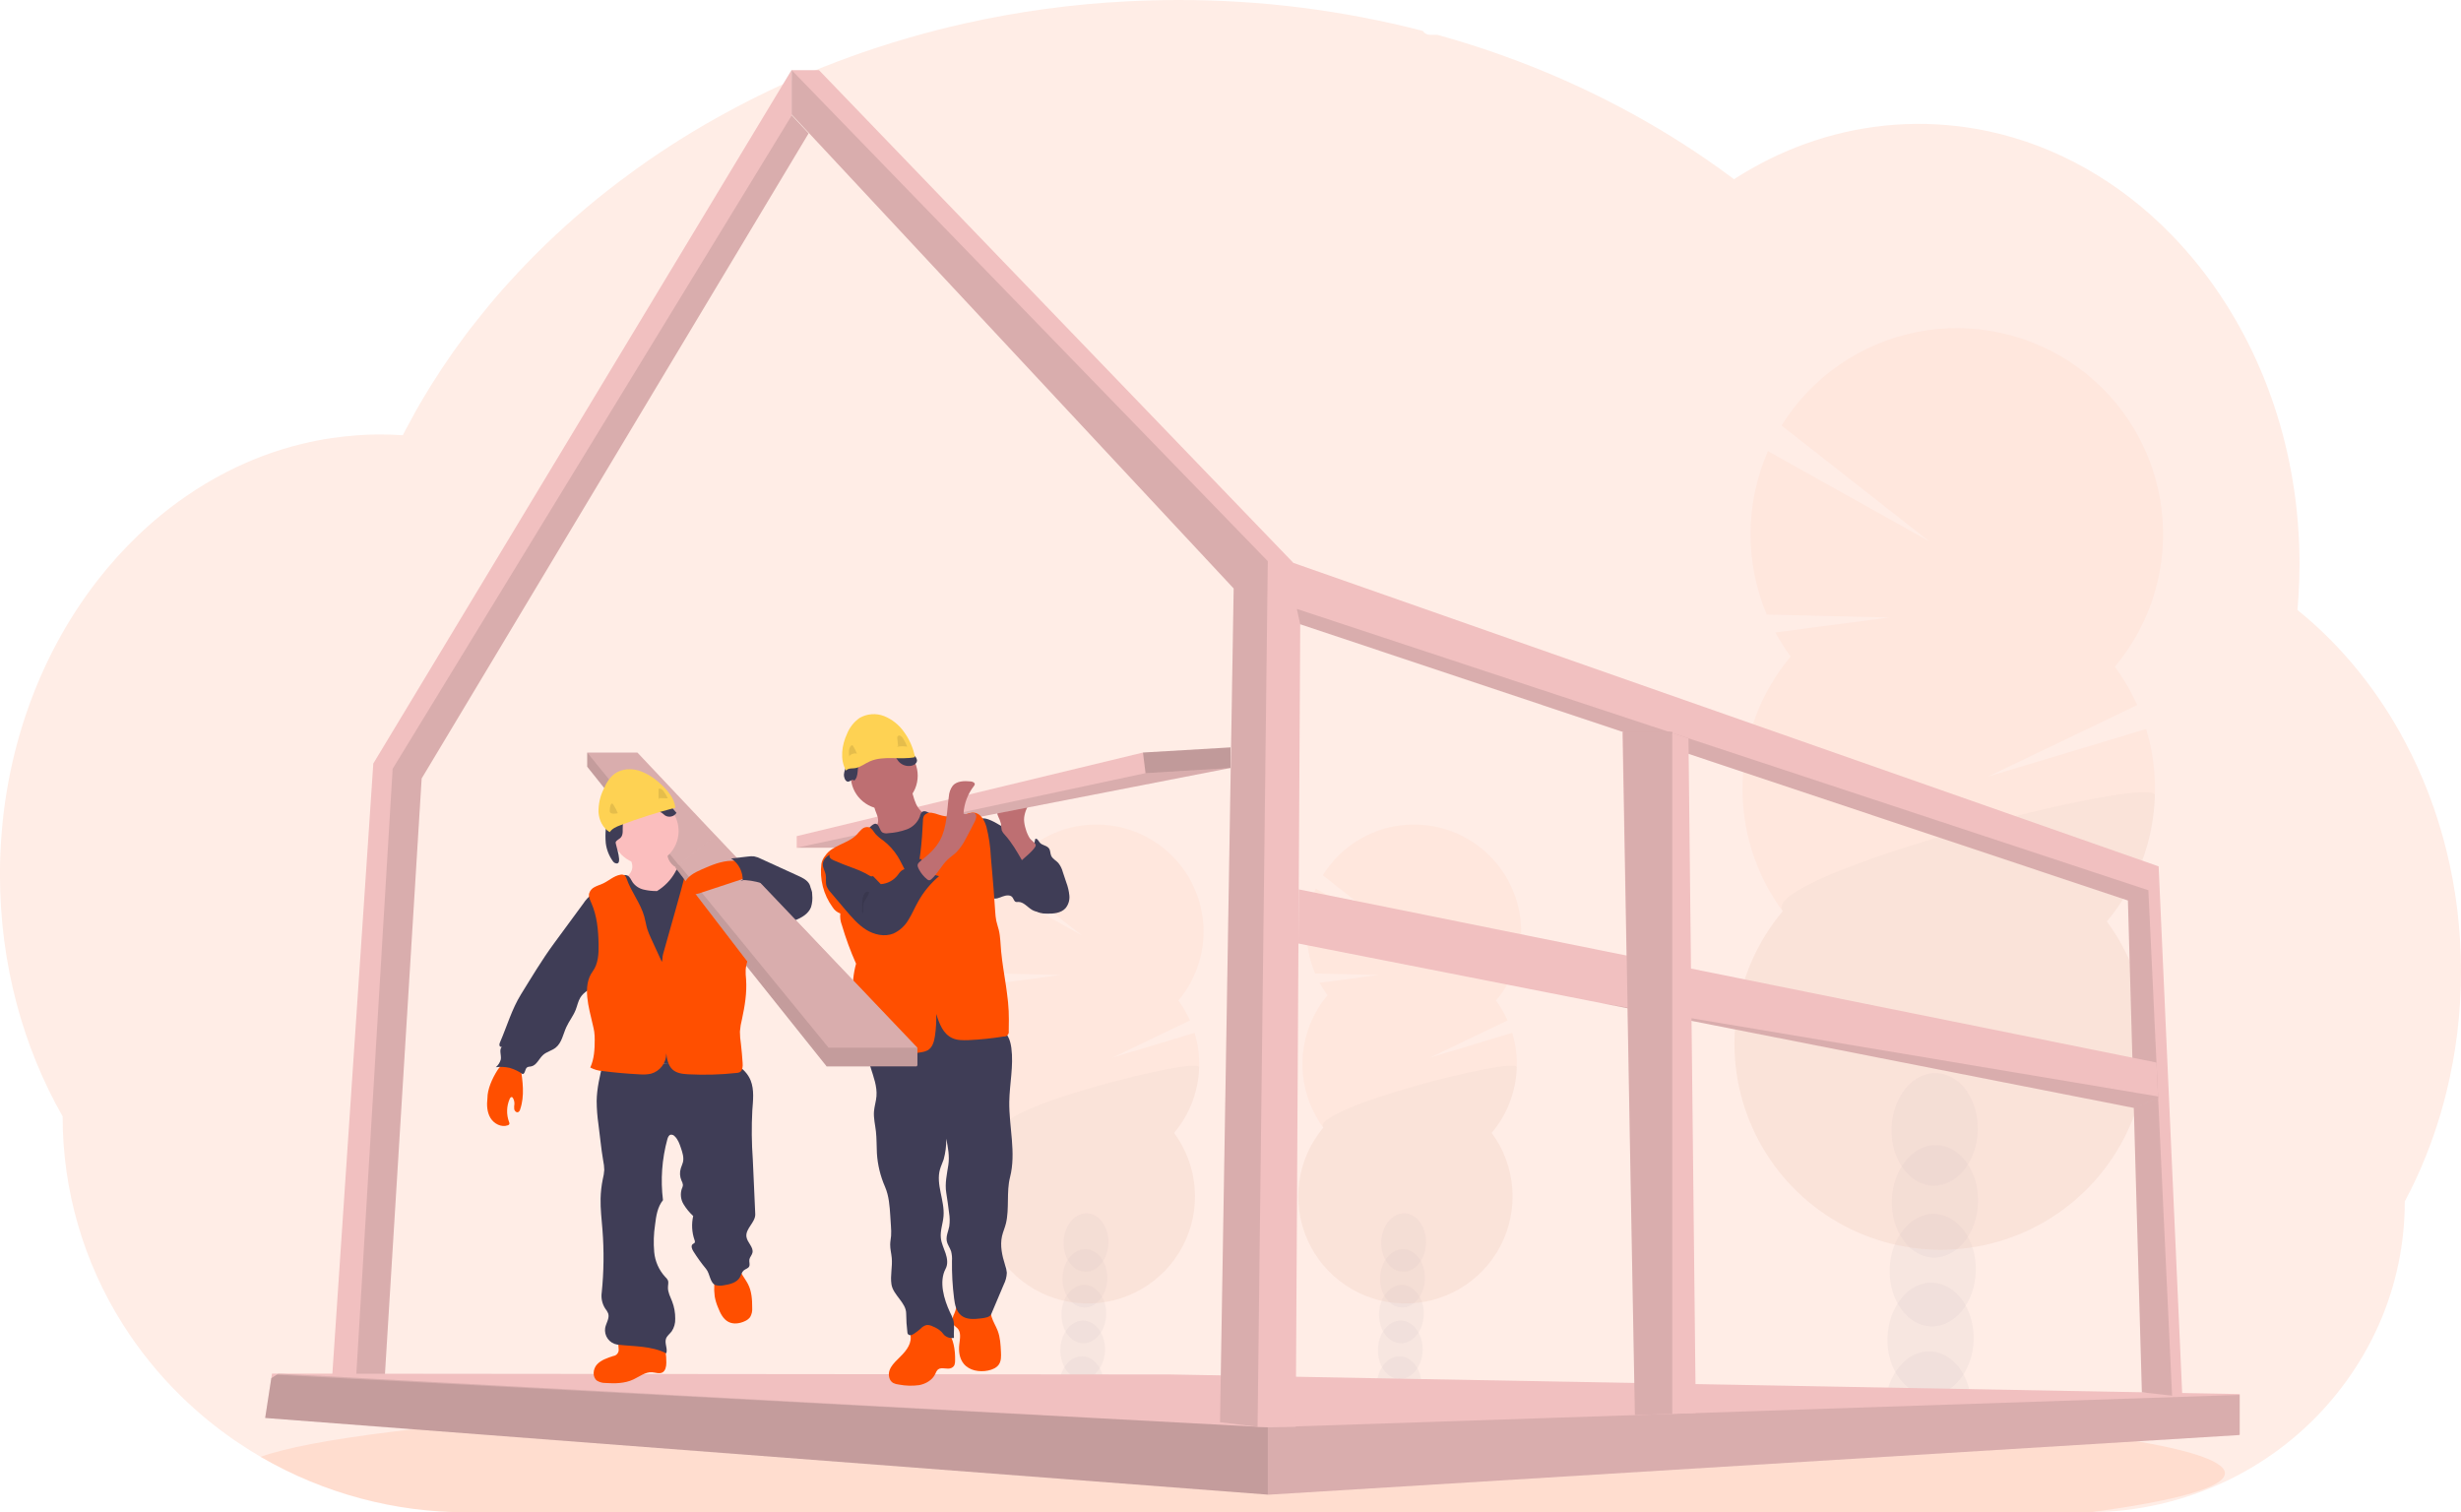 <svg width="454" height="279" viewBox="0 0 454 279" fill="none" xmlns="http://www.w3.org/2000/svg">
<g clip-path="url(#clip0_1201_10663)">
<path opacity="0.1" d="M454 179.195C454.008 186.754 453.093 194.286 451.275 201.624C450.663 204.096 449.953 206.517 449.143 208.887C448.153 211.812 447.005 214.682 445.705 217.483C445.05 218.9 444.357 220.289 443.627 221.65C443.639 229.401 442.042 237.071 438.936 244.175C433.322 256.92 423.311 267.225 410.728 273.212C402.861 276.962 394.263 278.935 385.546 278.989H86.184C72.865 279.017 59.776 275.521 48.248 268.856L48.07 268.756C46.428 267.796 44.827 266.779 43.267 265.706C39.758 263.284 36.461 260.568 33.411 257.588C29.284 253.558 25.647 249.056 22.576 244.175C15.363 232.732 11.543 219.483 11.556 205.96C4.252 193.155 -0.008 177.817 -0.008 161.334C-0.008 140.538 6.761 121.568 17.881 107.207C20.2 104.207 22.739 101.384 25.479 98.761C28.182 96.167 31.087 93.791 34.167 91.656C36.631 89.947 39.206 88.403 41.876 87.035C42.99 86.469 44.108 85.933 45.245 85.437C46.243 84.994 47.253 84.582 48.275 84.193C49.5 83.728 50.742 83.3 51.998 82.91C53.255 82.52 54.495 82.179 55.718 81.886C57.517 81.447 59.346 81.09 61.207 80.815C62.749 80.588 64.29 80.43 65.832 80.311C67.058 80.218 68.295 80.168 69.54 80.153H70.215C71.587 80.153 72.952 80.207 74.305 80.299C74.447 80.014 74.601 79.725 74.744 79.444C75.284 78.416 75.843 77.392 76.405 76.39C76.404 76.382 76.404 76.372 76.405 76.363C76.502 76.186 76.598 76.013 76.698 75.844C77.153 75.023 77.627 74.211 78.113 73.406C78.337 73.021 78.556 72.659 78.784 72.297C78.832 72.207 78.885 72.119 78.942 72.035C79.173 71.65 79.408 71.265 79.647 70.879C80.837 68.98 82.074 67.113 83.359 65.28L83.687 64.81C83.887 64.525 84.072 64.248 84.296 63.963C84.828 63.22 85.375 62.473 85.926 61.741C86.312 61.217 86.697 60.697 87.113 60.2C88.116 58.917 89.144 57.633 90.197 56.349C91.251 55.066 92.345 53.799 93.481 52.548C93.635 52.375 93.79 52.206 93.951 52.036L95.597 50.242C95.678 50.157 95.748 50.08 95.825 50.003C96.021 49.791 96.21 49.579 96.422 49.375C97.305 48.439 98.211 47.523 99.12 46.61C103.75 42.003 108.682 37.71 113.883 33.759C114.088 33.597 114.296 33.443 114.5 33.289C115.479 32.553 116.474 31.826 117.468 31.109C122.938 27.189 128.656 23.625 134.586 20.442C134.995 20.207 135.411 19.987 135.831 19.772C141.148 16.962 146.616 14.447 152.21 12.239C155.258 11.034 158.377 9.901 161.514 8.865C163.604 8.18 165.701 7.529 167.824 6.917C171.145 5.962 174.488 5.105 177.854 4.348C187.772 2.125 197.861 0.751 208.012 0.243C211.096 0.086 214.214 0.005 217.367 0C232.581 -0.02 247.736 1.895 262.466 5.7C262.618 5.93 262.827 6.117 263.071 6.245C263.316 6.372 263.589 6.435 263.865 6.428H265.16C265.723 6.582 266.282 6.736 266.845 6.897C269.987 7.801 273.085 8.788 276.138 9.859L276.909 10.136C284.444 12.813 291.775 16.031 298.845 19.764C305.219 23.121 311.355 26.909 317.212 31.102C318.114 31.749 319.004 32.401 319.88 33.058C320.944 32.378 322.026 31.725 323.125 31.102C327.373 28.685 331.884 26.763 336.57 25.375C346.368 22.478 356.734 22.073 366.728 24.197C379.545 26.912 391.147 33.651 400.518 43.236C404.333 47.158 407.729 51.467 410.651 56.091C410.863 56.422 411.075 56.758 411.28 57.096C413.791 61.19 415.95 65.489 417.732 69.948C417.798 70.113 417.863 70.267 417.921 70.429C419.567 74.604 420.894 78.897 421.891 83.272C421.938 83.496 421.992 83.715 422.038 83.939C422.971 88.172 423.604 92.467 423.934 96.79C423.934 96.944 423.934 97.102 423.965 97.263C424.127 99.499 424.209 101.759 424.212 104.041C424.212 106.082 424.142 108.108 424.015 110.118C424.015 110.338 423.984 110.565 423.965 110.792C423.93 111.374 423.88 111.948 423.83 112.533C426.774 114.905 429.529 117.502 432.071 120.301C433.194 121.525 434.281 122.796 435.332 124.113C438.534 128.122 441.347 132.425 443.735 136.964C450.253 149.257 454 163.718 454 179.195Z" fill="#FF4F00"/>
<path opacity="0.1" d="M410.444 271.786C410.444 274.417 401.374 276.881 385.547 279H86.185C72.865 279.028 59.776 275.532 48.248 268.867L48.071 268.767C52.619 267.111 60.829 265.567 72.004 264.173L72.505 264.111C77.516 263.499 83.116 262.917 89.237 262.367C89.392 262.367 89.55 262.344 89.704 262.324C94.561 261.893 99.727 261.489 105.203 261.111C105.377 261.111 105.546 261.08 105.72 261.073C107.832 260.921 109.988 260.777 112.188 260.641L113.036 260.587C129.051 259.594 147.257 258.801 167 258.277H167.023C169.788 258.2 172.583 258.132 175.407 258.073C178.547 257.998 181.726 257.933 184.943 257.876C187.398 257.822 189.884 257.784 192.378 257.745H192.436C203.688 257.576 215.313 257.491 227.201 257.491C256.596 257.491 284.379 258.027 308.999 258.989H309.068C312.853 259.136 316.569 259.297 320.192 259.463L323.276 259.609C327.365 259.804 331.348 260.014 335.225 260.237C380.825 262.829 410.444 267.038 410.444 271.786Z" fill="#FF4F00"/>
<g opacity="0.2">
<path opacity="0.2" d="M262.219 255.724C262.207 256.14 262.159 256.553 262.076 256.961C259.394 256.534 256.695 256.149 253.982 255.805C253.982 255.697 253.982 255.586 253.982 255.474C254.007 254.319 254.339 253.192 254.945 252.208C255.739 250.953 256.946 250.167 258.276 250.21C259.606 250.252 260.758 251.111 261.471 252.409C262.011 253.428 262.269 254.572 262.219 255.724Z" fill="#3F3D56"/>
<path opacity="0.2" d="M262.441 249.143C262.535 246.165 260.766 243.692 258.489 243.62C256.213 243.548 254.291 245.904 254.196 248.883C254.102 251.861 255.871 254.334 258.148 254.406C260.425 254.477 262.347 252.121 262.441 249.143Z" fill="#3F3D56"/>
<path opacity="0.2" d="M262.651 242.55C262.745 239.572 260.976 237.099 258.699 237.027C256.422 236.956 254.5 239.312 254.406 242.29C254.312 245.268 256.081 247.741 258.358 247.813C260.634 247.885 262.556 245.529 262.651 242.55Z" fill="#3F3D56"/>
<path opacity="0.2" d="M262.858 235.956C262.952 232.978 261.183 230.506 258.906 230.434C256.63 230.362 254.708 232.718 254.613 235.696C254.519 238.674 256.288 241.147 258.565 241.219C260.842 241.291 262.764 238.935 262.858 235.956Z" fill="#3F3D56"/>
<path opacity="0.2" d="M263.064 229.364C263.158 226.385 261.389 223.913 259.113 223.841C256.836 223.769 254.914 226.125 254.82 229.103C254.726 232.082 256.495 234.554 258.771 234.626C261.048 234.698 262.97 232.342 263.064 229.364Z" fill="#3F3D56"/>
<path opacity="0.2" d="M244.912 183.616C244.37 182.882 243.88 182.11 243.448 181.306L254.341 179.869L242.615 179.588C241.569 177.108 241.04 174.441 241.06 171.75C241.081 169.059 241.65 166.401 242.735 163.937L258.199 172.583L244.034 161.476C245.463 159.167 247.353 157.177 249.586 155.631C251.819 154.084 254.348 153.014 257.014 152.488C259.68 151.962 262.425 151.99 265.08 152.572C267.734 153.153 270.24 154.275 272.441 155.868C274.641 157.46 276.49 159.489 277.87 161.827C279.251 164.166 280.134 166.763 280.465 169.458C280.796 172.153 280.567 174.887 279.793 177.489C279.018 180.091 277.715 182.506 275.965 184.583C276.809 185.725 277.526 186.956 278.104 188.253L263.808 195.108L278.968 190.552C279.922 193.699 280.076 197.035 279.415 200.257C278.754 203.478 277.299 206.484 275.182 209.003C277.383 211.986 278.7 215.528 278.98 219.224C279.261 222.92 278.496 226.62 276.771 229.901C275.046 233.183 272.432 235.913 269.227 237.78C266.022 239.647 262.356 240.575 258.648 240.458C254.94 240.341 251.34 239.184 248.259 237.119C245.178 235.055 242.741 232.165 241.227 228.782C239.712 225.398 239.181 221.657 239.695 217.987C240.208 214.316 241.745 210.864 244.13 208.024C241.5 204.459 240.147 200.114 240.287 195.687C240.426 191.26 242.051 187.009 244.901 183.616H244.912Z" fill="#FF4F00"/>
<path opacity="0.1" d="M279.808 196.934C279.673 201.363 278.043 205.616 275.182 209.003C277.383 211.987 278.7 215.529 278.98 219.225C279.261 222.92 278.496 226.62 276.771 229.902C275.046 233.183 272.432 235.913 269.227 237.78C266.022 239.647 262.356 240.575 258.648 240.458C254.94 240.342 251.34 239.185 248.259 237.12C245.178 235.055 242.741 232.166 241.227 228.782C239.712 225.399 239.181 221.658 239.695 217.987C240.208 214.316 241.745 210.864 244.13 208.025C241.597 204.586 279.877 194.719 279.808 196.934Z" fill="black"/>
</g>
<g opacity="0.2">
<path opacity="0.2" d="M203.63 255.724C203.617 256.14 203.57 256.553 203.487 256.961C200.804 256.534 198.106 256.149 195.392 255.805C195.392 255.697 195.392 255.586 195.392 255.474C195.417 254.319 195.75 253.192 196.356 252.208C197.15 250.953 198.357 250.167 199.686 250.21C201.016 250.252 202.169 251.111 202.882 252.409C203.421 253.428 203.679 254.572 203.63 255.724Z" fill="#3F3D56"/>
<path opacity="0.2" d="M203.847 249.145C203.941 246.167 202.172 243.694 199.895 243.622C197.619 243.55 195.697 245.906 195.602 248.885C195.508 251.863 197.277 254.336 199.554 254.407C201.831 254.479 203.753 252.123 203.847 249.145Z" fill="#3F3D56"/>
<path opacity="0.2" d="M204.058 242.551C204.152 239.573 202.383 237.1 200.106 237.028C197.829 236.957 195.907 239.313 195.813 242.291C195.719 245.269 197.488 247.742 199.765 247.814C202.041 247.886 203.963 245.53 204.058 242.551Z" fill="#3F3D56"/>
<path opacity="0.2" d="M204.264 235.958C204.358 232.98 202.589 230.507 200.312 230.436C198.036 230.364 196.114 232.72 196.02 235.698C195.925 238.676 197.695 241.149 199.971 241.221C202.248 241.293 204.17 238.937 204.264 235.958Z" fill="#3F3D56"/>
<path opacity="0.2" d="M204.47 229.366C204.565 226.387 202.795 223.915 200.519 223.843C198.242 223.771 196.32 226.127 196.226 229.105C196.131 232.084 197.901 234.556 200.177 234.628C202.454 234.7 204.376 232.344 204.47 229.366Z" fill="#3F3D56"/>
<path opacity="0.2" d="M186.323 183.616C185.78 182.882 185.291 182.11 184.858 181.306L195.751 179.869L184.026 179.588C182.979 177.108 182.45 174.441 182.471 171.75C182.491 169.059 183.061 166.401 184.145 163.937L199.61 172.583L185.444 161.476C186.873 159.167 188.763 157.177 190.997 155.631C193.23 154.084 195.759 153.014 198.425 152.488C201.09 151.962 203.836 151.99 206.49 152.572C209.145 153.153 211.651 154.275 213.851 155.868C216.052 157.46 217.9 159.489 219.281 161.827C220.662 164.166 221.545 166.763 221.876 169.458C222.207 172.153 221.978 174.887 221.203 177.489C220.429 180.091 219.126 182.506 217.376 184.583C218.22 185.725 218.937 186.956 219.515 188.253L205.218 195.108L220.378 190.552C221.333 193.699 221.487 197.035 220.826 200.257C220.165 203.478 218.71 206.484 216.593 209.003C218.794 211.986 220.11 215.528 220.391 219.224C220.672 222.92 219.906 226.62 218.181 229.901C216.457 233.183 213.842 235.913 210.637 237.78C207.433 239.647 203.767 240.575 200.059 240.458C196.351 240.341 192.751 239.184 189.67 237.119C186.589 235.055 184.152 232.165 182.638 228.782C181.123 225.398 180.592 221.657 181.105 217.987C181.619 214.316 183.156 210.864 185.541 208.024C182.911 204.459 181.557 200.114 181.697 195.687C181.837 191.26 183.462 187.009 186.311 183.616H186.323Z" fill="#FF4F00"/>
<path opacity="0.1" d="M221.219 196.934C221.084 201.363 219.454 205.616 216.593 209.003C218.794 211.987 220.11 215.529 220.391 219.225C220.672 222.92 219.906 226.62 218.181 229.902C216.457 233.183 213.842 235.913 210.637 237.78C207.433 239.647 203.767 240.575 200.059 240.458C196.351 240.342 192.751 239.185 189.67 237.12C186.589 235.055 184.152 232.166 182.638 228.782C181.123 225.399 180.592 221.658 181.105 217.987C181.619 214.316 183.156 210.864 185.541 208.025C183.008 204.586 221.288 194.719 221.219 196.934Z" fill="black"/>
</g>
<g opacity="0.2">
<path opacity="0.2" d="M363.671 259.937C363.642 260.724 363.548 261.507 363.39 262.279C358.225 261.455 353.022 260.718 347.783 260.068C347.783 259.86 347.783 259.648 347.783 259.433C347.832 257.209 348.473 255.038 349.64 253.144C351.182 250.729 353.495 249.216 356.051 249.293C358.606 249.37 360.83 251.03 362.218 253.529C363.264 255.498 363.766 257.71 363.671 259.937Z" fill="#3F3D56"/>
<path opacity="0.2" d="M364.091 247.258C364.272 241.522 360.864 236.761 356.479 236.622C352.094 236.484 348.391 241.021 348.21 246.757C348.029 252.492 351.437 257.254 355.822 257.392C360.207 257.531 363.909 252.993 364.091 247.258Z" fill="#3F3D56"/>
<path opacity="0.2" d="M364.491 234.565C364.672 228.829 361.264 224.067 356.879 223.929C352.494 223.79 348.792 228.328 348.61 234.063C348.429 239.799 351.837 244.56 356.222 244.699C360.607 244.837 364.309 240.3 364.491 234.565Z" fill="#3F3D56"/>
<path opacity="0.2" d="M364.896 221.871C365.077 216.136 361.669 211.374 357.284 211.235C352.898 211.097 349.196 215.634 349.015 221.37C348.833 227.105 352.241 231.867 356.627 232.006C361.012 232.144 364.714 227.607 364.896 221.871Z" fill="#3F3D56"/>
<path opacity="0.2" d="M364.845 208.6C365.017 202.861 361.6 198.103 357.213 197.971C352.825 197.84 349.129 202.385 348.957 208.123C348.784 213.862 352.201 218.62 356.589 218.752C360.976 218.883 364.673 214.338 364.845 208.6Z" fill="#3F3D56"/>
<path opacity="0.2" d="M330.348 121.121C329.308 119.707 328.367 118.223 327.531 116.68L348.5 113.915L325.931 113.372C323.915 108.599 322.895 103.464 322.934 98.284C322.972 93.103 324.068 87.984 326.155 83.241L355.931 99.882L328.664 78.501C331.421 74.066 335.063 70.246 339.362 67.278C343.662 64.311 348.527 62.261 353.654 61.254C358.782 60.248 364.062 60.308 369.165 61.429C374.269 62.551 379.086 64.711 383.317 67.775C387.549 70.838 391.103 74.739 393.759 79.235C396.415 83.731 398.116 88.726 398.755 93.907C399.395 99.089 398.959 104.346 397.476 109.352C395.992 114.358 393.493 119.005 390.133 123.004C391.757 125.204 393.138 127.574 394.254 130.071L366.728 143.276L395.911 134.495C397.75 140.547 398.05 146.962 396.782 153.158C395.515 159.355 392.721 165.137 388.653 169.983C392.889 175.727 395.422 182.546 395.963 189.661C396.503 196.775 395.028 203.898 391.707 210.214C388.387 216.531 383.354 221.787 377.184 225.38C371.015 228.974 363.958 230.76 356.82 230.535C349.682 230.311 342.752 228.083 336.821 224.109C330.89 220.134 326.199 214.572 323.283 208.059C320.367 201.546 319.345 194.345 320.332 187.278C321.32 180.212 324.278 173.566 328.868 168.1C323.809 161.236 321.204 152.873 321.473 144.353C321.741 135.832 324.867 127.649 330.348 121.117V121.121Z" fill="#FF4F00"/>
<path opacity="0.1" d="M397.534 146.754C397.281 155.276 394.157 163.463 388.668 169.991C392.905 175.735 395.438 182.554 395.978 189.669C396.518 196.783 395.043 203.906 391.723 210.222C388.402 216.539 383.369 221.795 377.2 225.388C371.03 228.982 363.973 230.768 356.835 230.543C349.698 230.319 342.767 228.091 336.837 224.117C330.906 220.142 326.214 214.58 323.299 208.067C320.383 201.554 319.36 194.353 320.348 187.286C321.336 180.22 324.294 173.574 328.884 168.108C323.973 161.48 397.669 142.491 397.534 146.754Z" fill="black"/>
</g>
<path d="M60.833 260.615L64.877 260.603H70.578L77.786 143.615L149.169 24.605L146.066 21.277V12.851L68.866 140.857L60.833 260.615Z" fill="#F1C0C0"/>
<path opacity="0.1" d="M65.308 260.603H70.577L77.785 143.615L149.168 24.605L146.065 21.277L72.435 141.832L65.308 260.603Z" fill="black"/>
<path d="M48.918 261.589L233.88 275.73L234.038 275.742L413.041 264.743L413.176 264.735V257.183L215.937 253.567L51.381 253.409H50.178L50.047 254.256L48.918 261.589Z" fill="#F1C0C0"/>
<path opacity="0.1" d="M48.918 261.589L233.88 275.73L234.038 275.742L413.041 264.743L413.176 264.597V257.341H413.018L233.88 263.318L51.381 253.409H51.354L51.03 253.621L50.047 254.256L48.918 261.589Z" fill="black"/>
<path opacity="0.1" d="M48.918 261.589L233.88 275.73V263.318L51.03 253.621L50.047 254.257L48.918 261.589Z" fill="black"/>
<path d="M146.043 21.12L227.586 108.563L225.065 262.375L231.992 263.211L232.108 263.226H239.034L239.863 115.167L392.554 166.125L395.129 256.856L400.703 257.48L402.592 257.692L398.221 159.832L238.603 103.845L151.081 12.94H146.043V21.12Z" fill="#F1C0C0"/>
<path opacity="0.1" d="M239.234 112.336L239.863 115.167L392.554 166.125L395.129 256.856L400.703 257.48L396.332 164.238L239.234 112.336Z" fill="black"/>
<path opacity="0.1" d="M146.043 21.12L227.586 108.563L225.065 262.375L231.992 263.211L233.881 103.529L146.043 12.94V21.12Z" fill="black"/>
<path d="M239.531 174.065L295.535 185.083L295.554 185.087L393.641 204.392L398.132 202.594L398.116 202.278L397.823 196.02L239.589 164.075L239.531 174.065Z" fill="#F1C0C0"/>
<path opacity="0.1" d="M295.554 185.087L393.642 204.393L398.132 202.594L398.117 202.278L295.554 185.087Z" fill="black"/>
<path d="M299.304 135.004L300.819 218.318L301.601 261.062L308.497 260.831L312.837 260.684L311.488 136.209L308.497 135.216L307.842 135.004H299.304Z" fill="#F1C0C0"/>
<path opacity="0.1" d="M299.366 134.984V135.004L300.819 218.318L301.602 261.061L308.497 260.83V134.984H299.366Z" fill="black"/>
<path d="M191.288 156.281C191.692 156.501 192.079 156.752 192.444 157.032C192.876 157.41 193.264 157.835 193.6 158.299C195.254 160.437 196.78 162.921 196.618 165.617C196.622 166.009 196.548 166.398 196.4 166.761C196.253 167.125 196.035 167.456 195.759 167.735C195.077 168.316 194.098 168.343 193.203 168.343C192.232 168.343 191.21 168.343 190.37 167.843C189.53 167.342 188.828 166.368 187.834 166.391C187.693 166.414 187.55 166.414 187.41 166.391C187.067 166.279 186.997 165.828 186.774 165.543C186.388 165.031 185.575 165.158 184.97 165.382C184.365 165.605 183.694 165.94 183.097 165.682C182.75 165.499 182.466 165.216 182.283 164.869C180.853 162.559 180.549 159.782 180.279 157.098C180.113 155.465 178.849 149.896 182.337 151.163C183.879 151.718 185.321 152.827 186.724 153.64L191.288 156.281Z" fill="#3F3D56"/>
<path d="M187.841 156.832C188.153 157.056 188.53 157.169 188.914 157.154C189.297 157.138 189.665 156.995 189.957 156.747C190.531 156.229 190.897 155.52 190.987 154.752C191.372 154.633 191.569 155.137 191.815 155.445C192.247 155.969 193.126 155.962 193.519 156.52C193.793 156.905 193.731 157.44 193.924 157.876C194.174 158.438 194.795 158.73 195.219 159.185C195.619 159.681 195.908 160.258 196.067 160.876L196.699 162.77C197.002 163.558 197.196 164.383 197.277 165.223C197.317 165.643 197.273 166.067 197.147 166.47C197.021 166.872 196.817 167.246 196.545 167.569C195.697 168.481 194.305 168.578 193.076 168.551C192.665 168.56 192.255 168.512 191.858 168.408C190.767 168.069 190.069 166.972 189.78 165.867C189.491 164.761 189.522 163.602 189.352 162.47C189.169 161.358 188.845 160.273 188.389 159.243C188.049 158.442 187.117 157.248 187.132 156.397C187.41 156.397 187.61 156.651 187.841 156.832Z" fill="#3F3D56"/>
<path d="M189.225 152.931C189.045 152.384 188.94 151.815 188.913 151.24C188.913 150.085 189.441 148.999 189.973 147.967L185.567 148.564C185.035 148.637 184.442 148.745 184.141 149.188C184.027 149.407 183.967 149.651 183.967 149.898C183.967 150.145 184.027 150.389 184.141 150.609C184.362 151.048 184.537 151.509 184.665 151.983C184.675 152.399 184.723 152.813 184.808 153.22C184.945 153.519 185.137 153.789 185.374 154.017C186.635 155.411 187.579 157.055 188.52 158.684C188.493 158.638 191.176 156.562 191.068 155.885C191.006 155.499 190.231 155.037 189.985 154.668C189.644 154.131 189.388 153.545 189.225 152.931Z" fill="#BE6F72"/>
<path d="M227 137.884V141.678L161.985 154.348L158.613 156.389H146.976V154.251L210.854 138.832L227 137.884Z" fill="#F1C0C0"/>
<path opacity="0.1" d="M227 141.678L161.985 154.348L158.613 156.389H146.976L211.328 142.629L227 141.678Z" fill="black"/>
<path d="M174.801 245.569C174.077 244.692 173.077 244.087 171.964 243.85C170.851 243.614 169.691 243.761 168.672 244.267C168.454 244.37 168.262 244.52 168.109 244.706C167.724 245.245 167.971 245.989 168.005 246.655C168.094 248.28 166.799 249.601 165.635 250.737C165.01 251.346 164.374 251.996 164.093 252.824C163.812 253.652 164.02 254.704 164.775 255.135C165.105 255.3 165.464 255.4 165.831 255.428C167.063 255.668 168.327 255.703 169.57 255.532C170.8 255.297 172.006 254.6 172.538 253.467C172.641 253.16 172.811 252.88 173.036 252.647C173.714 252.112 174.755 252.74 175.526 252.358C176.162 252.043 176.189 251.546 176.196 250.891C176.219 249.081 175.95 247.032 174.801 245.569Z" fill="#FF4F00"/>
<path d="M184.052 245.499C184.526 246.747 184.592 248.106 184.654 249.439C184.688 250.209 184.711 251.033 184.295 251.684C183.879 252.335 183.065 252.678 182.287 252.839C180.679 253.17 178.818 252.859 177.781 251.584C176.987 250.609 176.821 249.273 176.967 248.01C177.091 246.974 177.353 245.761 176.609 245.025C176.416 244.829 176.166 244.69 175.988 244.479C175.603 244.009 175.665 243.3 175.873 242.722C176.144 242.17 176.347 241.587 176.478 240.986C176.509 240.701 181.697 241.186 182.175 241.421C182.826 241.74 182.726 242.276 182.923 242.923C183.196 243.824 183.721 244.636 184.052 245.499Z" fill="#FF4F00"/>
<path d="M185.004 190.175C186.022 190.833 186.415 192.127 186.573 193.329C187.009 196.622 186.245 199.949 186.188 203.272C186.134 207.928 187.483 212.669 186.33 217.179C185.64 219.874 186.226 222.955 185.578 225.678C185.386 226.487 185.031 227.249 184.846 228.058C184.461 229.81 184.865 231.643 185.409 233.357C185.582 233.819 185.693 234.302 185.737 234.794C185.71 235.55 185.518 236.292 185.174 236.966L182.861 242.43C182.603 243.043 181.585 243.143 180.934 243.224C179.708 243.37 178.34 243.474 177.364 242.715C176.389 241.957 176.154 240.686 176.004 239.5C175.715 237.223 175.587 234.928 175.618 232.633C175.661 232.034 175.607 231.432 175.46 230.85C175.248 230.192 174.782 229.622 174.655 228.925C174.493 228.023 174.951 227.138 175.121 226.229C175.237 225.399 175.224 224.556 175.082 223.729C174.932 222.497 174.759 221.265 174.562 220.04C174.285 218.326 174.682 216.636 174.948 214.918C175.198 213.304 174.878 211.66 174.562 210.058C174.589 211.358 174.427 212.656 174.08 213.909C173.876 214.521 173.583 215.107 173.406 215.731C172.616 218.53 174.3 221.469 174.061 224.369C173.949 225.724 173.417 227.064 173.568 228.401C173.672 229.379 174.127 230.276 174.439 231.208C174.751 232.14 174.913 233.207 174.439 234.077C173.186 236.442 174.123 239.658 175.244 242.084C175.472 242.514 175.67 242.959 175.838 243.416C176.169 244.51 175.892 245.685 175.981 246.824C175.658 246.877 175.327 246.856 175.014 246.762C174.701 246.668 174.413 246.503 174.173 246.281C174.003 246.104 173.864 245.896 173.699 245.711C173.236 245.27 172.687 244.928 172.087 244.706C171.735 244.509 171.334 244.417 170.931 244.441C170.507 244.559 170.126 244.795 169.833 245.122C169.451 245.457 169.047 245.765 168.622 246.043C168.441 246.182 168.23 246.275 168.005 246.316C167.893 246.334 167.777 246.315 167.675 246.263C167.574 246.211 167.491 246.129 167.439 246.027C167.415 245.963 167.4 245.896 167.396 245.827C167.253 244.664 167.177 243.494 167.169 242.322C167.169 240.308 164.756 238.922 164.452 236.931C164.209 235.325 164.66 233.688 164.509 232.071C164.436 231.239 164.205 230.423 164.22 229.591C164.22 229.052 164.344 228.524 164.386 227.989C164.421 227.395 164.412 226.799 164.359 226.206L164.24 224.346C164.124 222.509 163.997 220.633 163.272 218.954C162.413 216.993 161.904 214.898 161.769 212.761C161.692 211.414 161.742 210.066 161.588 208.714C161.449 207.493 161.14 206.28 161.229 205.055C161.302 204.108 161.615 203.191 161.688 202.244C161.838 200.423 161.144 198.651 160.601 196.907C160.057 195.162 159.656 193.229 160.37 191.546C160.471 191.27 160.641 191.023 160.863 190.829C161.136 190.649 161.447 190.533 161.773 190.491C168.386 189.103 175.165 188.671 181.901 189.208C182.999 189.27 184.065 189.602 185.004 190.175Z" fill="#3F3D56"/>
<path d="M163.122 149.272C166.532 149.272 169.297 146.51 169.297 143.103C169.297 139.695 166.532 136.933 163.122 136.933C159.712 136.933 156.947 139.695 156.947 143.103C156.947 146.51 159.712 149.272 163.122 149.272Z" fill="#BE6F72"/>
<path d="M161.927 150.809C162.016 151.162 162.016 151.531 161.927 151.883C161.83 152.13 161.693 152.359 161.522 152.561C160.924 153.332 160.263 154.05 159.545 154.71C159.911 155.527 160.569 156.176 161.391 156.532C162.207 156.879 163.063 157.123 163.939 157.259C164.376 157.374 164.831 157.406 165.28 157.352C165.694 157.248 166.086 157.071 166.437 156.828L169.867 154.776C170.385 154.495 170.864 154.15 171.293 153.747C171.923 153.101 172.279 152.238 172.288 151.337C172.304 151.175 172.26 151.013 172.165 150.882C172.033 150.768 171.868 150.699 171.694 150.686C170.488 150.42 169.536 149.442 168.996 148.333C168.508 147.196 168.193 145.993 168.059 144.763L164.401 146.688C163.858 146.977 163.318 147.266 162.756 147.516C162.397 147.678 161.672 147.813 161.418 148.14C160.932 148.745 161.8 150.081 161.927 150.809Z" fill="#BE6F72"/>
<path d="M159.568 153.589C159.047 154.015 158.641 154.565 158.385 155.187C158.146 155.957 158.385 156.77 158.601 157.532C159.612 160.782 160.385 164.102 160.913 167.464C161.237 169.775 161.357 172.12 161.515 174.458C161.838 179.226 162.309 186.828 162.937 191.564C165.25 191.668 167.505 190.995 169.798 190.748C174.084 190.294 178.498 191.333 182.696 190.363C181.678 186.346 180.66 179.487 179.643 175.475C179.192 173.894 178.88 172.276 178.71 170.641C178.621 169.467 178.675 168.288 178.691 167.106C178.725 164.796 178.598 162.485 178.471 160.174C178.324 157.478 178.178 154.783 177.538 152.145C177.494 151.809 177.336 151.498 177.091 151.263C176.706 150.982 176.204 151.082 175.746 151.143C174.341 151.322 172.92 150.985 171.745 150.196C171.236 149.849 170.554 149.426 170.08 149.811C169.877 150.043 169.744 150.327 169.694 150.631C169.484 151.176 169.16 151.67 168.744 152.08C168.328 152.489 167.829 152.806 167.281 153.007C166.183 153.405 165.032 153.641 163.866 153.708C163.509 153.785 163.137 153.743 162.806 153.589C162.259 153.254 162.22 152.048 161.53 151.968C160.925 151.898 159.977 153.2 159.568 153.589Z" fill="#3F3D56"/>
<path d="M168.687 162.994C167.265 161.634 166.641 159.663 165.604 157.987C164.898 156.861 163.996 155.87 162.94 155.06C162.41 154.71 161.923 154.298 161.491 153.832C161.125 153.381 160.847 152.781 160.292 152.607C160.063 152.557 159.825 152.564 159.598 152.626C159.372 152.689 159.164 152.805 158.993 152.965C158.653 153.289 158.332 153.631 158.029 153.99C156.395 155.68 153.523 155.915 152.228 157.872C151.879 158.287 151.641 158.784 151.538 159.316C151.165 162.163 151.902 165.045 153.597 167.365C153.925 167.902 154.428 168.31 155.023 168.52C154.942 169.238 155.037 169.965 155.3 170.638C156.014 173.075 156.891 175.462 157.925 177.782C157.678 178.689 157.505 179.615 157.409 180.551C157.139 182.904 157.39 185.292 157.135 187.648C156.927 189.574 156.364 191.449 156.345 193.379C156.345 193.687 156.372 194.053 156.638 194.211C156.779 194.283 156.938 194.317 157.097 194.307L161.838 194.449C164.59 194.53 167.369 194.611 170.079 194.103C170.44 194.049 170.79 193.939 171.116 193.775C172.033 193.263 172.338 192.108 172.484 191.08C172.675 189.746 172.751 188.398 172.712 187.051C173.286 188.865 173.968 190.741 175.703 191.526C176.62 191.942 177.669 191.912 178.675 191.885C180.843 191.788 183.004 191.566 185.146 191.218C185.278 191.235 185.412 191.22 185.538 191.175C185.663 191.131 185.776 191.057 185.868 190.961C185.96 190.865 186.028 190.748 186.066 190.621C186.105 190.494 186.113 190.36 186.091 190.229L186.114 188.126C186.16 183.855 185.1 179.773 184.688 175.521C184.557 174.181 184.568 172.826 184.241 171.512C184.106 170.962 183.909 170.422 183.79 169.868C183.687 169.325 183.622 168.775 183.597 168.224L183.296 163.987C183.154 162.027 182.949 160.136 182.799 158.18C182.716 156.275 182.44 154.383 181.974 152.534C181.639 151.379 180.941 150.069 179.735 149.927C179.091 149.854 178.466 150.135 177.854 150.331C176.347 150.805 174.73 150.798 173.228 150.312C172.764 150.129 172.28 150 171.786 149.927C171.538 149.893 171.285 149.926 171.053 150.022C170.822 150.118 170.62 150.274 170.468 150.474C170.319 150.775 170.248 151.109 170.264 151.444C170.083 155.292 169.747 159.254 168.687 162.994Z" fill="#FF4F00"/>
<path d="M162.486 163.11C160.709 161.238 158.886 159.332 156.596 158.142C155.694 157.672 154.669 157.318 153.671 157.495C152.672 157.672 151.743 158.538 151.79 159.551C151.821 160.179 152.202 160.733 152.322 161.35C152.46 162.043 152.26 162.782 152.476 163.452C152.651 163.894 152.913 164.296 153.247 164.635L155.976 167.866C157.132 169.214 158.289 170.581 159.776 171.513C161.264 172.445 163.192 172.88 164.826 172.217C165.989 171.677 166.956 170.791 167.594 169.68C168.272 168.601 168.75 167.423 169.386 166.31C170.376 164.531 171.682 162.948 173.24 161.638C172.439 161.43 171.433 161.138 170.928 160.483C170.784 160.275 170.661 160.053 170.562 159.821L169.937 158.473C169.725 158.462 169.512 158.495 169.313 158.57C169.114 158.645 168.933 158.76 168.781 158.908C168.513 159.217 168.226 159.509 167.921 159.782C167.378 160.19 166.641 160.302 166.148 160.768C165.957 160.968 165.784 161.185 165.632 161.415C165.258 161.905 164.785 162.31 164.242 162.602C163.7 162.894 163.101 163.067 162.486 163.11Z" fill="#3F3D56"/>
<path d="M173.383 155.056C174.72 152.618 174.658 149.695 175.04 146.942C175.081 146.213 175.338 145.512 175.776 144.928C176.547 144.057 177.908 144.046 179.072 144.158C179.415 144.196 179.843 144.358 179.824 144.701C179.797 144.823 179.737 144.937 179.65 145.028C178.522 146.483 177.858 148.244 177.746 150.081C178.351 150.5 179.288 149.638 179.87 150.081C180.255 150.404 180.078 151.043 179.847 151.506C179.31 152.576 178.756 153.639 178.185 154.694C177.73 155.624 177.136 156.48 176.424 157.232C175.934 157.702 175.36 158.072 174.863 158.534C173.706 159.616 173.009 161.145 171.814 162.2C171.713 162.309 171.576 162.379 171.428 162.396C171.276 162.386 171.133 162.321 171.024 162.215C170.427 161.73 169.931 161.132 169.567 160.455C169.112 159.616 169.181 159.369 169.898 158.776C171.239 157.717 172.546 156.581 173.383 155.056Z" fill="#BE6F72"/>
<path d="M160.25 161.453C160.481 161.595 160.767 161.757 161.021 161.638C161.125 161.575 161.213 161.489 161.279 161.387C161.72 160.8 162.088 160.161 162.374 159.485C162.423 159.39 162.451 159.284 162.455 159.177C162.455 158.93 162.235 158.749 162.031 158.607C160.936 157.91 159.759 157.351 158.527 156.943C157.51 156.558 156.446 156.223 155.366 156.319C154.961 156.347 154.565 156.456 154.203 156.639C153.84 156.823 153.519 157.079 153.258 157.39C152.487 158.38 153.778 158.68 154.588 159.038C156.461 159.889 158.489 160.382 160.25 161.453Z" fill="#FF4F00"/>
<path opacity="0.1" d="M159.036 168C159.023 168.088 159.031 168.177 159.059 168.262C159.087 168.346 159.135 168.423 159.198 168.485C159.31 167.938 159.163 167.361 159.279 166.81C159.449 165.982 160.255 165.358 160.324 164.526C158.847 164.237 159.048 167.106 159.036 168Z" fill="black"/>
<path opacity="0.2" d="M227 137.884V141.678L211.327 142.629L210.853 138.832L227 137.884Z" fill="black"/>
<path d="M157.564 144.019C158.543 143.222 157.976 141.551 158.639 140.48C159.025 139.895 159.676 139.587 160.316 139.325C161.088 138.964 161.915 138.735 162.764 138.647C163.188 138.606 163.617 138.662 164.017 138.809C164.418 138.956 164.78 139.192 165.076 139.498C165.327 139.783 165.496 140.13 165.732 140.426C166.023 140.772 166.402 141.033 166.83 141.181C167.257 141.329 167.717 141.358 168.16 141.266C168.673 141.15 169.205 140.761 169.17 140.238C169.112 139.919 168.949 139.629 168.707 139.413L167.605 138.193C166.352 136.806 164.961 135.335 163.122 134.989C161.842 134.746 160.532 135.089 159.298 135.501C158.801 135.666 158.242 135.913 158.103 136.417C158.011 136.764 158.15 137.141 158.069 137.492C157.911 138.189 157.016 138.424 156.6 139.009C156.184 139.594 156.311 140.288 156.191 140.935C156.072 141.582 155.725 142.213 155.683 142.883C155.656 143.288 155.86 144.039 156.315 144.185C156.77 144.331 157.282 143.538 157.564 144.019Z" fill="#3F3D56"/>
<path d="M168.796 139.683C168.471 137.988 167.77 136.388 166.745 135C165.834 133.703 164.566 132.697 163.095 132.104C162.359 131.817 161.568 131.7 160.781 131.762C159.994 131.824 159.231 132.063 158.55 132.462C157.539 133.183 156.752 134.175 156.28 135.323C155.281 137.472 154.911 140.099 156.072 142.163C156.534 141.601 157.328 141.855 158.03 141.651C158.909 141.4 159.653 140.815 160.489 140.449C163.014 139.336 166.097 140.237 168.796 139.683Z" fill="#FED253"/>
<path opacity="0.1" d="M156.662 139.564C156.573 138.87 156.515 138.066 157.009 137.573C157.033 137.542 157.065 137.518 157.1 137.502C157.136 137.486 157.174 137.479 157.213 137.48C157.248 137.491 157.279 137.509 157.307 137.533C157.334 137.557 157.356 137.586 157.371 137.619C157.656 138.068 157.899 138.542 158.096 139.036C157.809 138.97 157.508 138.991 157.233 139.098C156.958 139.204 156.721 139.391 156.554 139.633" fill="black"/>
<path opacity="0.1" d="M165.67 137.607L165.531 136.232C165.509 136.119 165.518 136.002 165.558 135.893C165.616 135.803 165.706 135.737 165.81 135.708C165.914 135.68 166.025 135.691 166.121 135.739C166.311 135.844 166.467 136 166.572 136.19C166.893 136.682 167.16 137.208 167.367 137.757C166.745 137.638 166.106 137.646 165.489 137.78" fill="black"/>
<path opacity="0.1" d="M169.119 193.405V196.548L166.463 196.725H152.494V193.405H169.119Z" fill="black"/>
<path d="M169.12 193.405V196.725H152.495L108.329 141.45V138.839H117.588L169.12 193.405Z" fill="#F1C0C0"/>
<path opacity="0.1" d="M169.12 193.405V196.725H152.495L108.329 141.45V138.839H117.588L169.12 193.405Z" fill="black"/>
<path opacity="0.1" d="M169.12 193.405V196.725H152.495L108.329 141.45V138.839L152.734 193.405H169.12Z" fill="black"/>
<path d="M114.119 248.807C114.148 248.963 114.145 249.124 114.109 249.279C114.073 249.434 114.006 249.579 113.911 249.707C113.816 249.834 113.696 249.941 113.558 250.02C113.42 250.099 113.267 250.149 113.109 250.167C112.038 250.529 110.901 250.887 110.141 251.707C109.382 252.527 109.232 254.049 110.141 254.715C110.606 254.995 111.14 255.14 111.683 255.135C113.429 255.254 115.249 255.231 116.833 254.491C117.966 253.968 119.034 253.074 120.279 253.155C120.922 253.194 121.609 253.494 122.183 253.201C122.757 252.909 122.919 252.092 122.923 251.411C122.938 249.988 122.723 248.571 122.287 247.217C122.229 247.032 119.778 246.889 119.485 246.832L116.513 246.446C115.95 246.373 114.736 245.95 114.293 246.42C113.849 246.889 114.119 248.249 114.119 248.807Z" fill="#FF4F00"/>
<path d="M131.853 239.195C131.979 239.889 132.183 240.566 132.462 241.213C132.875 242.261 133.403 243.374 134.413 243.882C135.33 244.34 136.456 244.175 137.388 243.74C137.778 243.579 138.119 243.32 138.379 242.989C138.68 242.465 138.814 241.862 138.765 241.26C138.765 239.769 138.676 238.229 137.994 236.904C137.408 235.749 136.386 234.755 136.371 233.477L132.859 234.154C132.671 234.172 132.492 234.243 132.343 234.358C132.232 234.476 132.154 234.621 132.119 234.778C131.744 236.219 131.654 237.72 131.853 239.195Z" fill="#FF4F00"/>
<path d="M89.919 202.609C89.773 203.849 89.835 205.178 90.482 206.249C91.13 207.319 92.494 208.028 93.674 207.6C93.734 207.585 93.791 207.557 93.841 207.52C93.89 207.482 93.932 207.435 93.963 207.381C93.994 207.251 93.977 207.113 93.913 206.996C93.392 205.607 93.435 204.07 94.032 202.713C94.109 202.536 94.275 202.328 94.456 202.397C94.532 202.436 94.593 202.498 94.63 202.575C94.816 202.897 94.91 203.265 94.9 203.637C94.845 203.975 94.835 204.318 94.869 204.658C94.942 204.989 95.297 205.301 95.605 205.159C95.694 205.104 95.771 205.032 95.832 204.946C95.892 204.861 95.934 204.764 95.956 204.662C96.815 202.178 96.426 199.463 96.033 196.863C96.036 196.804 96.026 196.744 96.004 196.689C95.982 196.633 95.947 196.583 95.904 196.542C95.86 196.502 95.808 196.471 95.751 196.453C95.694 196.434 95.634 196.429 95.574 196.436C93.755 196.255 92.76 195.82 91.72 197.51C90.825 198.935 89.919 200.895 89.919 202.609Z" fill="#FF4F00"/>
<path d="M111.189 196.29C110.649 198.532 110.106 200.8 110.071 203.103C110.081 204.538 110.189 205.97 110.395 207.389L110.8 210.724C110.938 211.849 111.073 212.97 111.27 214.083C111.395 214.656 111.464 215.24 111.474 215.827C111.436 216.406 111.345 216.979 111.2 217.541C110.958 218.72 110.823 219.919 110.796 221.122C110.753 223.048 110.992 224.973 111.143 226.899C111.443 230.736 111.398 234.592 111.008 238.421C110.852 239.455 111.077 240.51 111.64 241.391C111.868 241.668 112.057 241.977 112.199 242.307C112.488 243.189 111.813 244.071 111.64 244.976C111.529 245.682 111.703 246.403 112.123 246.98C112.544 247.558 113.177 247.945 113.883 248.057C116.967 248.423 120.135 248.257 122.915 249.667C123.207 248.812 122.568 247.841 122.861 246.971C123.046 246.432 123.554 246.081 123.901 245.627C124.367 244.934 124.6 244.111 124.564 243.278C124.578 242.19 124.384 241.109 123.994 240.093C123.666 239.246 123.196 238.41 123.223 237.501C123.223 237.054 123.381 236.584 123.2 236.172C123.076 235.936 122.907 235.725 122.703 235.552C121.551 234.291 120.843 232.689 120.687 230.989C120.536 229.302 120.591 227.603 120.848 225.928C121.037 224.334 121.292 222.651 122.306 221.407C121.835 217.636 122.112 213.808 123.119 210.143C123.219 209.804 123.377 209.411 123.724 209.33C123.862 209.316 124.001 209.335 124.13 209.386C124.259 209.437 124.373 209.518 124.464 209.623C125.069 210.189 125.358 211.009 125.62 211.795C125.91 212.646 126.202 213.555 125.983 214.425C125.89 214.81 125.705 215.149 125.597 215.519C125.363 216.262 125.404 217.064 125.713 217.78C125.864 218.041 125.958 218.331 125.99 218.631C125.955 218.888 125.877 219.138 125.759 219.37C125.616 219.826 125.571 220.306 125.626 220.781C125.681 221.255 125.835 221.713 126.079 222.124C126.57 222.941 127.177 223.685 127.879 224.33C127.544 225.808 127.63 227.351 128.13 228.782C128.166 228.847 128.189 228.918 128.197 228.991C128.206 229.064 128.2 229.139 128.18 229.21C128.111 229.356 127.933 229.41 127.794 229.514C127.409 229.83 127.648 230.427 127.906 230.839C128.614 231.97 129.396 233.053 130.246 234.081C131.017 235.002 130.947 236.777 132.096 237.108C132.579 237.212 133.078 237.212 133.561 237.108C134.694 236.935 135.958 236.608 136.513 235.606C136.741 235.194 136.833 234.694 137.188 234.385C137.543 234.077 138.001 234.023 138.198 233.654C138.395 233.284 138.175 232.799 138.24 232.371C138.306 231.944 138.68 231.601 138.799 231.151C139.085 230.111 137.87 229.256 137.705 228.193C137.466 226.652 139.408 225.497 139.327 223.957C139.158 220.61 139.05 217.248 138.876 213.902C138.659 210.904 138.628 207.895 138.784 204.894C138.919 203.026 139.169 201.07 138.483 199.333C137.496 196.884 134.775 195.509 132.142 195.247C129.51 194.985 126.885 195.609 124.275 196.017C119.944 196.684 115.544 196.776 111.189 196.29Z" fill="#3F3D56"/>
<path d="M119.013 159.481C122.424 159.481 125.188 156.719 125.188 153.312C125.188 149.905 122.424 147.143 119.013 147.143C115.603 147.143 112.838 149.905 112.838 153.312C112.838 156.719 115.603 159.481 119.013 159.481Z" fill="#FBBEBE"/>
<path d="M116.501 160.633C116.291 161.121 115.938 161.534 115.489 161.818C115.04 162.102 114.515 162.243 113.984 162.223C113.76 163.148 114.296 164.08 114.909 164.807C116.181 166.287 117.826 167.401 119.673 168.034C121.52 168.667 123.503 168.796 125.416 168.408C126.161 168.275 126.868 167.981 127.486 167.546C128.32 166.85 128.88 165.881 129.067 164.811C129.244 163.749 129.295 162.67 129.217 161.596C129.239 161.384 129.178 161.171 129.047 161.003C128.893 160.883 128.703 160.821 128.508 160.825C127.205 160.71 125.844 160.66 124.699 160.021C123.555 159.381 122.741 157.937 123.292 156.751C123.204 156.936 120.953 157.024 120.656 157.063C119.727 157.194 118.798 157.34 117.873 157.51C117.428 157.534 116.989 157.617 116.566 157.756C116.007 158.045 116.215 157.902 116.347 158.426C116.543 159.227 116.832 159.801 116.501 160.633Z" fill="#FBBEBE"/>
<path d="M121.2 164.384C120.368 164.394 119.539 164.302 118.729 164.111C117.912 163.92 117.192 163.44 116.702 162.759C116.417 162.327 116.232 161.784 115.777 161.542C115.033 161.157 114.185 161.808 113.591 162.404C113.051 162.993 112.424 163.497 111.733 163.899C110.908 164.334 109.945 164.488 109.166 165C108.558 165.459 108.036 166.023 107.624 166.664L102.162 174.096C99.969 177.085 98.061 180.293 96.107 183.447C94.415 186.177 93.528 189.32 92.252 192.266C92.151 192.446 92.109 192.654 92.133 192.859C92.179 193.059 92.422 193.221 92.591 193.105C92.017 193.675 92.522 194.646 92.387 195.447C92.234 196.007 91.914 196.508 91.47 196.883C92.318 196.773 93.179 196.813 94.014 197.003C94.876 197.247 95.69 197.638 96.419 198.158C96.885 198.085 96.843 197.257 97.19 196.949C97.398 196.768 97.706 196.791 97.98 196.737C99.009 196.537 99.418 195.301 100.208 194.603C100.867 194.022 101.8 193.833 102.498 193.286C103.631 192.397 103.874 190.814 104.467 189.501C104.972 188.388 105.766 187.417 106.21 186.277C106.499 185.538 106.637 184.737 107.05 184.055C107.709 182.954 108.95 182.369 110.134 181.841C110.881 181.506 111.675 181.159 112.481 181.213C112.439 183.004 112.211 184.768 112.601 186.516C112.735 187.132 112.924 187.733 113.086 188.345C113.822 191.103 113.996 193.976 114.031 196.818C115.802 196.413 117.61 196.196 119.427 196.171C120.857 196.129 122.283 196.313 123.713 196.286C125.409 196.256 127.086 195.928 128.782 195.813C130.478 195.697 132.251 195.813 133.751 196.583C133.629 194.142 133.697 191.696 133.955 189.266L134.363 185.438C134.456 184.326 134.627 183.221 134.876 182.134C135.1 181.256 135.423 180.408 135.67 179.534C136.537 176.453 136.379 173.164 136.214 169.956C136.129 168.308 135.493 166.687 134.745 165.22C134.474 164.675 134.165 164.15 133.82 163.648C132.916 162.404 131.712 161.41 130.32 160.756C128.927 160.103 127.392 159.813 125.856 159.913C125.66 159.919 125.467 159.961 125.286 160.036C124.961 160.244 124.706 160.546 124.557 160.903C123.76 162.335 122.603 163.534 121.2 164.384Z" fill="#3F3D56"/>
<path d="M113.583 155.357C113.757 154.972 114.223 154.829 114.508 154.521C115.055 153.936 114.809 153 114.894 152.21C115.032 151.055 115.992 150.088 117.091 149.676C118.211 149.317 119.403 149.242 120.56 149.457C121.117 149.497 121.654 149.676 122.125 149.977C122.325 150.123 122.51 150.312 122.699 150.447C123.043 150.654 123.455 150.72 123.847 150.628C124.239 150.537 124.579 150.296 124.796 149.957C123.431 148.317 121.92 146.584 119.847 146.079C119.135 145.934 118.41 145.866 117.684 145.875C116.725 145.856 115.734 145.841 114.847 146.207C113.641 146.703 112.793 147.847 112.357 149.079C111.976 150.329 111.773 151.625 111.752 152.931C111.673 153.802 111.673 154.678 111.752 155.549C111.901 156.739 112.344 157.873 113.04 158.85C113.134 159.001 113.267 159.125 113.425 159.208C115.183 159.978 113.44 155.676 113.583 155.357Z" fill="#3F3D56"/>
<path d="M124.595 149.007C124.383 147.193 123.088 145.695 121.712 144.489C120.603 143.444 119.282 142.649 117.838 142.159C116.385 141.732 114.712 141.824 113.467 142.691C112.465 143.388 111.829 144.497 111.339 145.614C110.696 146.932 110.378 148.384 110.41 149.85C110.507 151.306 111.216 152.781 112.48 153.516C112.935 152.846 113.725 152.499 114.485 152.226C117.794 150.971 121.169 149.897 124.595 149.007Z" fill="#FED253"/>
<path opacity="0.1" d="M112.905 148.251C113.028 148.251 113.109 148.378 113.171 148.482C113.485 148.971 113.755 149.486 113.977 150.023C113.526 150.119 112.751 150.227 112.527 149.83C112.407 149.63 112.55 148.232 112.905 148.251Z" fill="black"/>
<path opacity="0.1" d="M121.689 147.381C121.597 147.47 121.489 147.289 121.489 147.158V145.664C121.486 145.622 121.496 145.581 121.516 145.544C121.532 145.526 121.551 145.511 121.573 145.5C121.595 145.49 121.619 145.484 121.643 145.483C121.956 145.448 122.214 145.714 122.414 145.968C122.719 146.38 122.983 146.819 123.205 147.281L121.574 147.231" fill="black"/>
<path d="M142.038 172.125C142.392 171.789 142.771 171.478 143.171 171.197C144.239 170.484 145.53 170.203 146.729 169.749C147.927 169.294 149.145 168.559 149.612 167.365C149.845 166.618 149.921 165.832 149.835 165.054C149.847 164.729 149.789 164.405 149.666 164.103C149.519 163.837 149.31 163.609 149.057 163.441C147.43 162.239 145.249 162.143 143.229 162.266C138.776 162.542 134.411 163.631 130.351 165.478C130.136 165.549 129.948 165.683 129.811 165.863C129.732 166.03 129.696 166.214 129.707 166.398C129.635 167.534 129.783 168.673 130.142 169.753C130.674 171.124 131.769 172.229 132.228 173.627C132.436 174.255 132.505 174.921 132.686 175.552C132.835 176.205 133.221 176.778 133.77 177.162C135.292 178.071 136.73 176.85 137.786 175.903L142.038 172.125Z" fill="#3F3D56"/>
<path d="M122.098 177.458L120.143 173.199C119.857 172.609 119.61 172 119.403 171.377C119.18 170.634 119.072 169.864 118.864 169.117C118.178 166.629 116.447 164.557 115.603 162.119C115.549 161.899 115.441 161.697 115.287 161.53C115.163 161.443 115.023 161.384 114.874 161.358C114.725 161.331 114.573 161.337 114.427 161.376C113.248 161.58 112.326 162.478 111.247 162.986C110.746 163.217 110.206 163.371 109.705 163.637C109.455 163.755 109.233 163.926 109.055 164.138C108.876 164.35 108.746 164.598 108.672 164.865C108.553 165.454 108.846 166.021 109.092 166.594C110.141 168.959 110.38 171.601 110.426 174.189C110.461 175.929 110.372 177.797 109.343 179.195C107.365 181.891 108.63 185.85 109.37 189.112C109.459 189.497 109.563 189.913 109.624 190.321C109.689 190.832 109.719 191.346 109.713 191.861C109.713 193.591 109.617 195.374 108.892 196.941C109.607 197.321 110.396 197.544 111.205 197.596C113.443 197.881 115.69 198.081 117.946 198.196C118.653 198.263 119.366 198.227 120.062 198.089C120.89 197.865 121.619 197.373 122.134 196.69C122.65 196.006 122.924 195.17 122.911 194.315C123.034 195.381 123.262 196.54 124.037 197.28C124.811 198.019 125.941 198.131 126.993 198.189C129.963 198.346 132.941 198.262 135.897 197.938C136.086 197.93 136.271 197.887 136.444 197.811C137.015 197.526 137.046 196.741 137 196.109C136.915 194.927 136.826 193.745 136.683 192.57C136.563 191.821 136.501 191.064 136.498 190.306C136.557 189.525 136.686 188.752 136.884 187.995C137.4 185.592 137.809 183.139 137.636 180.678C137.567 180.078 137.542 179.475 137.562 178.872C137.662 177.512 138.379 176.218 138.245 174.867C137.859 170.892 137.547 166.814 136.437 162.978C136.236 162.293 135.982 161.557 135.384 161.164C134.614 160.648 133.53 160.918 132.648 160.591C132.234 160.398 131.84 160.164 131.472 159.894C130.673 159.394 129.758 159.113 128.816 159.077C128.107 159.05 127.317 159.208 126.889 159.778C126.691 160.099 126.56 160.457 126.503 160.829C125.945 163.178 125.289 165.501 124.634 167.823L124.006 170.049L122.321 176.026C122.156 176.661 122.267 176.858 122.098 177.458Z" fill="#FF4F00"/>
<path d="M131.953 154.14L169.239 193.286V196.606H152.614L124.595 160.07" fill="#F1C0C0"/>
<path opacity="0.1" d="M131.953 154.14L169.239 193.286V196.606H152.614L124.595 160.07" fill="black"/>
<path opacity="0.1" d="M125.189 159.555L125.308 159.597L152.853 193.286H169.239V196.606H152.614L124.595 160.071L125.189 159.555Z" fill="black"/>
<path d="M129.479 160.379C128.13 160.968 126.63 161.723 126.226 163.14C126.146 163.389 126.128 163.653 126.175 163.91C126.274 164.212 126.462 164.478 126.715 164.671C126.967 164.864 127.272 164.976 127.59 164.992C128.225 165.008 128.856 164.892 129.444 164.654L137.404 162.027C137.62 161.958 137.866 161.854 137.92 161.642C137.934 161.509 137.907 161.375 137.843 161.257C137.597 160.656 137.354 159.428 136.837 159.008C136.413 158.669 135.573 158.788 135.06 158.796C133.087 158.812 131.233 159.609 129.479 160.379Z" fill="#FF4F00"/>
<path d="M136.575 162.339C137.916 162.335 139.249 162.541 140.526 162.951C141.809 163.367 142.944 164.142 143.799 165.185C144.047 165.476 144.224 165.822 144.315 166.194C144.392 166.579 145.649 166.81 145.371 167.072C146.215 166.937 146.015 167.334 146.871 167.326C147.726 167.318 148.652 167.099 149.164 166.417C149.52 165.857 149.679 165.194 149.615 164.534C149.626 164.077 149.54 163.622 149.361 163.201C148.975 162.393 148.089 161.957 147.272 161.584L140.387 158.437C139.988 158.225 139.559 158.073 139.115 157.987C138.742 157.952 138.365 157.961 137.994 158.014L134.875 158.372C135.557 158.813 136.112 159.424 136.486 160.144C136.86 160.865 137.039 161.67 137.007 162.481" fill="#3F3D56"/>
</g>
<defs>
<clipPath id="clip0_1201_10663">
<rect width="454" height="279" fill="white"/>
</clipPath>
</defs>
</svg>
